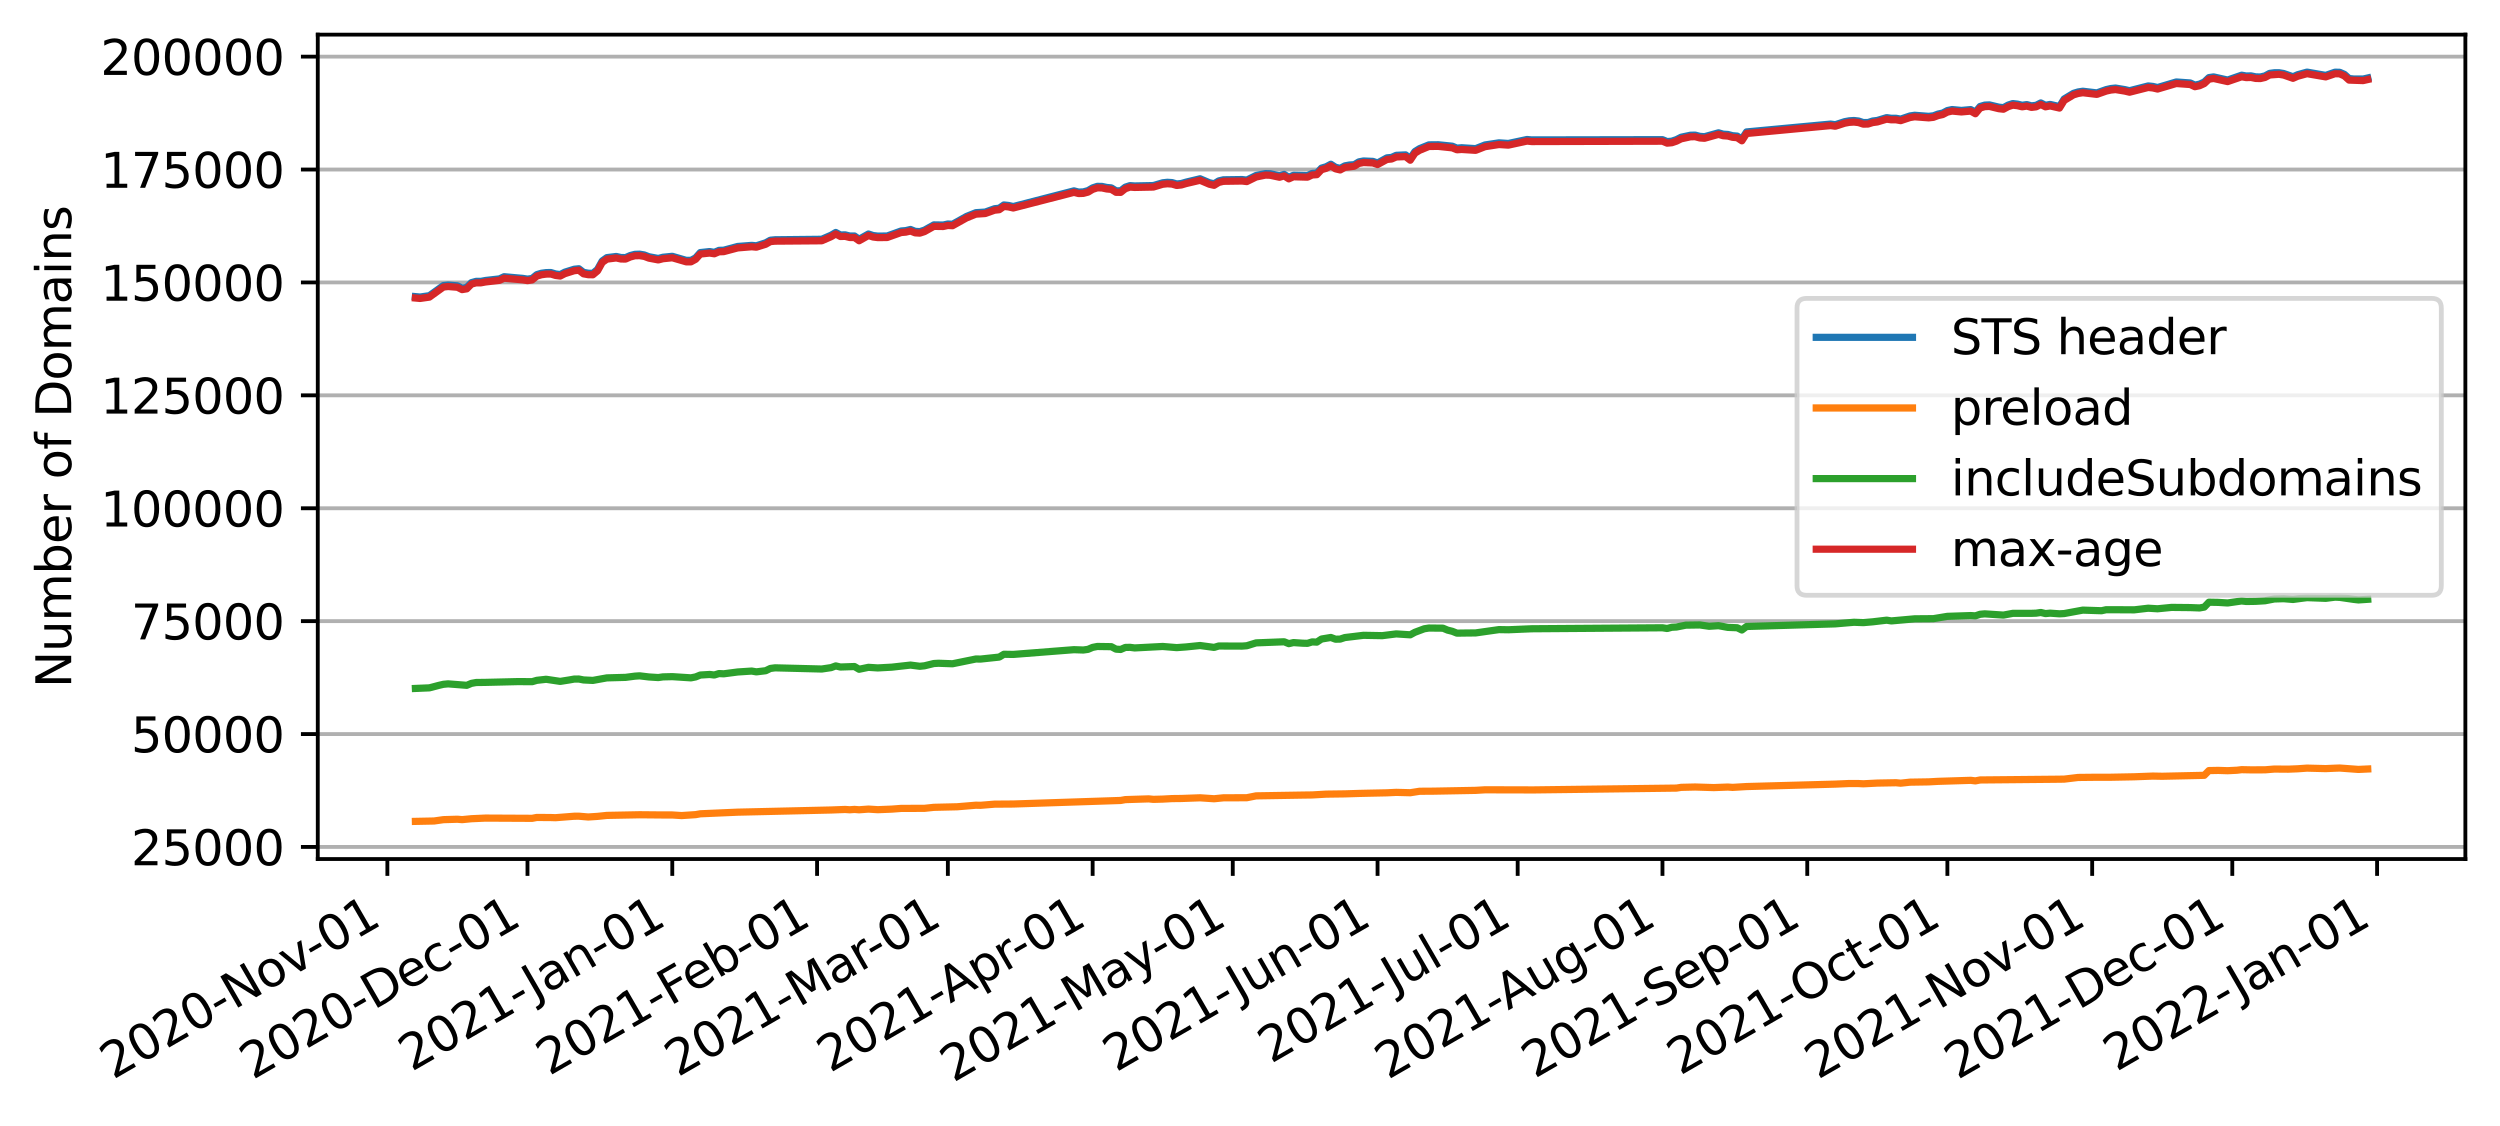 <?xml version="1.0" encoding="utf-8" standalone="no"?>
<!DOCTYPE svg PUBLIC "-//W3C//DTD SVG 1.1//EN"
  "http://www.w3.org/Graphics/SVG/1.1/DTD/svg11.dtd">
<svg xmlns:xlink="http://www.w3.org/1999/xlink" width="519.653pt" height="234.087pt" viewBox="0 0 519.653 234.087" xmlns="http://www.w3.org/2000/svg" version="1.1">
 <defs>
  <style type="text/css">*{stroke-linejoin: round; stroke-linecap: butt}</style>
 </defs>
 <g id="figure_1">
  <g id="patch_1">
   <path d="M 0 234.087 
L 519.653 234.087 
L 519.653 0 
L 0 0 
z
" style="fill: #ffffff"/>
  </g>
  <g id="axes_1">
   <g id="patch_2">
    <path d="M 66.053 178.56 
L 512.453 178.56 
L 512.453 7.2 
L 66.053 7.2 
z
" style="fill: #ffffff"/>
   </g>
   <g id="matplotlib.axis_1">
    <g id="xtick_1">
     <g id="line2d_1">
      <defs>
       <path id="m923a73b7fe" d="M 0 0 
L 0 3.5 
" style="stroke: #000000; stroke-width: 0.8"/>
      </defs>
      <g>
       <use xlink:href="#m923a73b7fe" x="80.519" y="178.56" style="stroke: #000000; stroke-width: 0.8"/>
      </g>
     </g>
     <g id="text_1">
      <!-- 2020-Nov-01 -->
      <g transform="translate(23.493 224.464)rotate(-30)scale(0.1 -0.1)">
       <defs>
        <path id="DejaVuSans-32" d="M 1228 531 
L 3431 531 
L 3431 0 
L 469 0 
L 469 531 
Q 828 903 1448 1529 
Q 2069 2156 2228 2338 
Q 2531 2678 2651 2914 
Q 2772 3150 2772 3378 
Q 2772 3750 2511 3984 
Q 2250 4219 1831 4219 
Q 1534 4219 1204 4116 
Q 875 4013 500 3803 
L 500 4441 
Q 881 4594 1212 4672 
Q 1544 4750 1819 4750 
Q 2544 4750 2975 4387 
Q 3406 4025 3406 3419 
Q 3406 3131 3298 2873 
Q 3191 2616 2906 2266 
Q 2828 2175 2409 1742 
Q 1991 1309 1228 531 
z
" transform="scale(0.016)"/>
        <path id="DejaVuSans-30" d="M 2034 4250 
Q 1547 4250 1301 3770 
Q 1056 3291 1056 2328 
Q 1056 1369 1301 889 
Q 1547 409 2034 409 
Q 2525 409 2770 889 
Q 3016 1369 3016 2328 
Q 3016 3291 2770 3770 
Q 2525 4250 2034 4250 
z
M 2034 4750 
Q 2819 4750 3233 4129 
Q 3647 3509 3647 2328 
Q 3647 1150 3233 529 
Q 2819 -91 2034 -91 
Q 1250 -91 836 529 
Q 422 1150 422 2328 
Q 422 3509 836 4129 
Q 1250 4750 2034 4750 
z
" transform="scale(0.016)"/>
        <path id="DejaVuSans-2d" d="M 313 2009 
L 1997 2009 
L 1997 1497 
L 313 1497 
L 313 2009 
z
" transform="scale(0.016)"/>
        <path id="DejaVuSans-4e" d="M 628 4666 
L 1478 4666 
L 3547 763 
L 3547 4666 
L 4159 4666 
L 4159 0 
L 3309 0 
L 1241 3903 
L 1241 0 
L 628 0 
L 628 4666 
z
" transform="scale(0.016)"/>
        <path id="DejaVuSans-6f" d="M 1959 3097 
Q 1497 3097 1228 2736 
Q 959 2375 959 1747 
Q 959 1119 1226 758 
Q 1494 397 1959 397 
Q 2419 397 2687 759 
Q 2956 1122 2956 1747 
Q 2956 2369 2687 2733 
Q 2419 3097 1959 3097 
z
M 1959 3584 
Q 2709 3584 3137 3096 
Q 3566 2609 3566 1747 
Q 3566 888 3137 398 
Q 2709 -91 1959 -91 
Q 1206 -91 779 398 
Q 353 888 353 1747 
Q 353 2609 779 3096 
Q 1206 3584 1959 3584 
z
" transform="scale(0.016)"/>
        <path id="DejaVuSans-76" d="M 191 3500 
L 800 3500 
L 1894 563 
L 2988 3500 
L 3597 3500 
L 2284 0 
L 1503 0 
L 191 3500 
z
" transform="scale(0.016)"/>
        <path id="DejaVuSans-31" d="M 794 531 
L 1825 531 
L 1825 4091 
L 703 3866 
L 703 4441 
L 1819 4666 
L 2450 4666 
L 2450 531 
L 3481 531 
L 3481 0 
L 794 0 
L 794 531 
z
" transform="scale(0.016)"/>
       </defs>
       <use xlink:href="#DejaVuSans-32"/>
       <use xlink:href="#DejaVuSans-30" x="63.623"/>
       <use xlink:href="#DejaVuSans-32" x="127.246"/>
       <use xlink:href="#DejaVuSans-30" x="190.869"/>
       <use xlink:href="#DejaVuSans-2d" x="254.492"/>
       <use xlink:href="#DejaVuSans-4e" x="290.576"/>
       <use xlink:href="#DejaVuSans-6f" x="365.381"/>
       <use xlink:href="#DejaVuSans-76" x="426.562"/>
       <use xlink:href="#DejaVuSans-2d" x="483.117"/>
       <use xlink:href="#DejaVuSans-30" x="519.201"/>
       <use xlink:href="#DejaVuSans-31" x="582.824"/>
      </g>
     </g>
    </g>
    <g id="xtick_2">
     <g id="line2d_2">
      <g>
       <use xlink:href="#m923a73b7fe" x="109.645" y="178.56" style="stroke: #000000; stroke-width: 0.8"/>
      </g>
     </g>
     <g id="text_2">
      <!-- 2020-Dec-01 -->
      <g transform="translate(52.536 224.512)rotate(-30)scale(0.1 -0.1)">
       <defs>
        <path id="DejaVuSans-44" d="M 1259 4147 
L 1259 519 
L 2022 519 
Q 2988 519 3436 956 
Q 3884 1394 3884 2338 
Q 3884 3275 3436 3711 
Q 2988 4147 2022 4147 
L 1259 4147 
z
M 628 4666 
L 1925 4666 
Q 3281 4666 3915 4102 
Q 4550 3538 4550 2338 
Q 4550 1131 3912 565 
Q 3275 0 1925 0 
L 628 0 
L 628 4666 
z
" transform="scale(0.016)"/>
        <path id="DejaVuSans-65" d="M 3597 1894 
L 3597 1613 
L 953 1613 
Q 991 1019 1311 708 
Q 1631 397 2203 397 
Q 2534 397 2845 478 
Q 3156 559 3463 722 
L 3463 178 
Q 3153 47 2828 -22 
Q 2503 -91 2169 -91 
Q 1331 -91 842 396 
Q 353 884 353 1716 
Q 353 2575 817 3079 
Q 1281 3584 2069 3584 
Q 2775 3584 3186 3129 
Q 3597 2675 3597 1894 
z
M 3022 2063 
Q 3016 2534 2758 2815 
Q 2500 3097 2075 3097 
Q 1594 3097 1305 2825 
Q 1016 2553 972 2059 
L 3022 2063 
z
" transform="scale(0.016)"/>
        <path id="DejaVuSans-63" d="M 3122 3366 
L 3122 2828 
Q 2878 2963 2633 3030 
Q 2388 3097 2138 3097 
Q 1578 3097 1268 2742 
Q 959 2388 959 1747 
Q 959 1106 1268 751 
Q 1578 397 2138 397 
Q 2388 397 2633 464 
Q 2878 531 3122 666 
L 3122 134 
Q 2881 22 2623 -34 
Q 2366 -91 2075 -91 
Q 1284 -91 818 406 
Q 353 903 353 1747 
Q 353 2603 823 3093 
Q 1294 3584 2113 3584 
Q 2378 3584 2631 3529 
Q 2884 3475 3122 3366 
z
" transform="scale(0.016)"/>
       </defs>
       <use xlink:href="#DejaVuSans-32"/>
       <use xlink:href="#DejaVuSans-30" x="63.623"/>
       <use xlink:href="#DejaVuSans-32" x="127.246"/>
       <use xlink:href="#DejaVuSans-30" x="190.869"/>
       <use xlink:href="#DejaVuSans-2d" x="254.492"/>
       <use xlink:href="#DejaVuSans-44" x="290.576"/>
       <use xlink:href="#DejaVuSans-65" x="367.578"/>
       <use xlink:href="#DejaVuSans-63" x="429.102"/>
       <use xlink:href="#DejaVuSans-2d" x="484.082"/>
       <use xlink:href="#DejaVuSans-30" x="520.166"/>
       <use xlink:href="#DejaVuSans-31" x="583.789"/>
      </g>
     </g>
    </g>
    <g id="xtick_3">
     <g id="line2d_3">
      <g>
       <use xlink:href="#m923a73b7fe" x="139.741" y="178.56" style="stroke: #000000; stroke-width: 0.8"/>
      </g>
     </g>
     <g id="text_3">
      <!-- 2021-Jan-01 -->
      <g transform="translate(85.554 222.825)rotate(-30)scale(0.1 -0.1)">
       <defs>
        <path id="DejaVuSans-4a" d="M 628 4666 
L 1259 4666 
L 1259 325 
Q 1259 -519 939 -900 
Q 619 -1281 -91 -1281 
L -331 -1281 
L -331 -750 
L -134 -750 
Q 284 -750 456 -515 
Q 628 -281 628 325 
L 628 4666 
z
" transform="scale(0.016)"/>
        <path id="DejaVuSans-61" d="M 2194 1759 
Q 1497 1759 1228 1600 
Q 959 1441 959 1056 
Q 959 750 1161 570 
Q 1363 391 1709 391 
Q 2188 391 2477 730 
Q 2766 1069 2766 1631 
L 2766 1759 
L 2194 1759 
z
M 3341 1997 
L 3341 0 
L 2766 0 
L 2766 531 
Q 2569 213 2275 61 
Q 1981 -91 1556 -91 
Q 1019 -91 701 211 
Q 384 513 384 1019 
Q 384 1609 779 1909 
Q 1175 2209 1959 2209 
L 2766 2209 
L 2766 2266 
Q 2766 2663 2505 2880 
Q 2244 3097 1772 3097 
Q 1472 3097 1187 3025 
Q 903 2953 641 2809 
L 641 3341 
Q 956 3463 1253 3523 
Q 1550 3584 1831 3584 
Q 2591 3584 2966 3190 
Q 3341 2797 3341 1997 
z
" transform="scale(0.016)"/>
        <path id="DejaVuSans-6e" d="M 3513 2113 
L 3513 0 
L 2938 0 
L 2938 2094 
Q 2938 2591 2744 2837 
Q 2550 3084 2163 3084 
Q 1697 3084 1428 2787 
Q 1159 2491 1159 1978 
L 1159 0 
L 581 0 
L 581 3500 
L 1159 3500 
L 1159 2956 
Q 1366 3272 1645 3428 
Q 1925 3584 2291 3584 
Q 2894 3584 3203 3211 
Q 3513 2838 3513 2113 
z
" transform="scale(0.016)"/>
       </defs>
       <use xlink:href="#DejaVuSans-32"/>
       <use xlink:href="#DejaVuSans-30" x="63.623"/>
       <use xlink:href="#DejaVuSans-32" x="127.246"/>
       <use xlink:href="#DejaVuSans-31" x="190.869"/>
       <use xlink:href="#DejaVuSans-2d" x="254.492"/>
       <use xlink:href="#DejaVuSans-4a" x="296.201"/>
       <use xlink:href="#DejaVuSans-61" x="325.693"/>
       <use xlink:href="#DejaVuSans-6e" x="386.973"/>
       <use xlink:href="#DejaVuSans-2d" x="450.352"/>
       <use xlink:href="#DejaVuSans-30" x="486.436"/>
       <use xlink:href="#DejaVuSans-31" x="550.059"/>
      </g>
     </g>
    </g>
    <g id="xtick_4">
     <g id="line2d_4">
      <g>
       <use xlink:href="#m923a73b7fe" x="169.838" y="178.56" style="stroke: #000000; stroke-width: 0.8"/>
      </g>
     </g>
     <g id="text_4">
      <!-- 2021-Feb-01 -->
      <g transform="translate(114.157 223.687)rotate(-30)scale(0.1 -0.1)">
       <defs>
        <path id="DejaVuSans-46" d="M 628 4666 
L 3309 4666 
L 3309 4134 
L 1259 4134 
L 1259 2759 
L 3109 2759 
L 3109 2228 
L 1259 2228 
L 1259 0 
L 628 0 
L 628 4666 
z
" transform="scale(0.016)"/>
        <path id="DejaVuSans-62" d="M 3116 1747 
Q 3116 2381 2855 2742 
Q 2594 3103 2138 3103 
Q 1681 3103 1420 2742 
Q 1159 2381 1159 1747 
Q 1159 1113 1420 752 
Q 1681 391 2138 391 
Q 2594 391 2855 752 
Q 3116 1113 3116 1747 
z
M 1159 2969 
Q 1341 3281 1617 3432 
Q 1894 3584 2278 3584 
Q 2916 3584 3314 3078 
Q 3713 2572 3713 1747 
Q 3713 922 3314 415 
Q 2916 -91 2278 -91 
Q 1894 -91 1617 61 
Q 1341 213 1159 525 
L 1159 0 
L 581 0 
L 581 4863 
L 1159 4863 
L 1159 2969 
z
" transform="scale(0.016)"/>
       </defs>
       <use xlink:href="#DejaVuSans-32"/>
       <use xlink:href="#DejaVuSans-30" x="63.623"/>
       <use xlink:href="#DejaVuSans-32" x="127.246"/>
       <use xlink:href="#DejaVuSans-31" x="190.869"/>
       <use xlink:href="#DejaVuSans-2d" x="254.492"/>
       <use xlink:href="#DejaVuSans-46" x="290.576"/>
       <use xlink:href="#DejaVuSans-65" x="342.596"/>
       <use xlink:href="#DejaVuSans-62" x="404.119"/>
       <use xlink:href="#DejaVuSans-2d" x="467.596"/>
       <use xlink:href="#DejaVuSans-30" x="503.68"/>
       <use xlink:href="#DejaVuSans-31" x="567.303"/>
      </g>
     </g>
    </g>
    <g id="xtick_5">
     <g id="line2d_5">
      <g>
       <use xlink:href="#m923a73b7fe" x="197.022" y="178.56" style="stroke: #000000; stroke-width: 0.8"/>
      </g>
     </g>
     <g id="text_5">
      <!-- 2021-Mar-01 -->
      <g transform="translate(140.885 223.951)rotate(-30)scale(0.1 -0.1)">
       <defs>
        <path id="DejaVuSans-4d" d="M 628 4666 
L 1569 4666 
L 2759 1491 
L 3956 4666 
L 4897 4666 
L 4897 0 
L 4281 0 
L 4281 4097 
L 3078 897 
L 2444 897 
L 1241 4097 
L 1241 0 
L 628 0 
L 628 4666 
z
" transform="scale(0.016)"/>
        <path id="DejaVuSans-72" d="M 2631 2963 
Q 2534 3019 2420 3045 
Q 2306 3072 2169 3072 
Q 1681 3072 1420 2755 
Q 1159 2438 1159 1844 
L 1159 0 
L 581 0 
L 581 3500 
L 1159 3500 
L 1159 2956 
Q 1341 3275 1631 3429 
Q 1922 3584 2338 3584 
Q 2397 3584 2469 3576 
Q 2541 3569 2628 3553 
L 2631 2963 
z
" transform="scale(0.016)"/>
       </defs>
       <use xlink:href="#DejaVuSans-32"/>
       <use xlink:href="#DejaVuSans-30" x="63.623"/>
       <use xlink:href="#DejaVuSans-32" x="127.246"/>
       <use xlink:href="#DejaVuSans-31" x="190.869"/>
       <use xlink:href="#DejaVuSans-2d" x="254.492"/>
       <use xlink:href="#DejaVuSans-4d" x="290.576"/>
       <use xlink:href="#DejaVuSans-61" x="376.855"/>
       <use xlink:href="#DejaVuSans-72" x="438.135"/>
       <use xlink:href="#DejaVuSans-2d" x="472.873"/>
       <use xlink:href="#DejaVuSans-30" x="508.957"/>
       <use xlink:href="#DejaVuSans-31" x="572.58"/>
      </g>
     </g>
    </g>
    <g id="xtick_6">
     <g id="line2d_6">
      <g>
       <use xlink:href="#m923a73b7fe" x="227.118" y="178.56" style="stroke: #000000; stroke-width: 0.8"/>
      </g>
     </g>
     <g id="text_6">
      <!-- 2021-Apr-01 -->
      <g transform="translate(172.534 223.055)rotate(-30)scale(0.1 -0.1)">
       <defs>
        <path id="DejaVuSans-41" d="M 2188 4044 
L 1331 1722 
L 3047 1722 
L 2188 4044 
z
M 1831 4666 
L 2547 4666 
L 4325 0 
L 3669 0 
L 3244 1197 
L 1141 1197 
L 716 0 
L 50 0 
L 1831 4666 
z
" transform="scale(0.016)"/>
        <path id="DejaVuSans-70" d="M 1159 525 
L 1159 -1331 
L 581 -1331 
L 581 3500 
L 1159 3500 
L 1159 2969 
Q 1341 3281 1617 3432 
Q 1894 3584 2278 3584 
Q 2916 3584 3314 3078 
Q 3713 2572 3713 1747 
Q 3713 922 3314 415 
Q 2916 -91 2278 -91 
Q 1894 -91 1617 61 
Q 1341 213 1159 525 
z
M 3116 1747 
Q 3116 2381 2855 2742 
Q 2594 3103 2138 3103 
Q 1681 3103 1420 2742 
Q 1159 2381 1159 1747 
Q 1159 1113 1420 752 
Q 1681 391 2138 391 
Q 2594 391 2855 752 
Q 3116 1113 3116 1747 
z
" transform="scale(0.016)"/>
       </defs>
       <use xlink:href="#DejaVuSans-32"/>
       <use xlink:href="#DejaVuSans-30" x="63.623"/>
       <use xlink:href="#DejaVuSans-32" x="127.246"/>
       <use xlink:href="#DejaVuSans-31" x="190.869"/>
       <use xlink:href="#DejaVuSans-2d" x="254.492"/>
       <use xlink:href="#DejaVuSans-41" x="288.326"/>
       <use xlink:href="#DejaVuSans-70" x="356.734"/>
       <use xlink:href="#DejaVuSans-72" x="420.211"/>
       <use xlink:href="#DejaVuSans-2d" x="454.949"/>
       <use xlink:href="#DejaVuSans-30" x="491.033"/>
       <use xlink:href="#DejaVuSans-31" x="554.656"/>
      </g>
     </g>
    </g>
    <g id="xtick_7">
     <g id="line2d_7">
      <g>
       <use xlink:href="#m923a73b7fe" x="256.244" y="178.56" style="stroke: #000000; stroke-width: 0.8"/>
      </g>
     </g>
     <g id="text_7">
      <!-- 2021-May-01 -->
      <g transform="translate(198.141 225.086)rotate(-30)scale(0.1 -0.1)">
       <defs>
        <path id="DejaVuSans-79" d="M 2059 -325 
Q 1816 -950 1584 -1140 
Q 1353 -1331 966 -1331 
L 506 -1331 
L 506 -850 
L 844 -850 
Q 1081 -850 1212 -737 
Q 1344 -625 1503 -206 
L 1606 56 
L 191 3500 
L 800 3500 
L 1894 763 
L 2988 3500 
L 3597 3500 
L 2059 -325 
z
" transform="scale(0.016)"/>
       </defs>
       <use xlink:href="#DejaVuSans-32"/>
       <use xlink:href="#DejaVuSans-30" x="63.623"/>
       <use xlink:href="#DejaVuSans-32" x="127.246"/>
       <use xlink:href="#DejaVuSans-31" x="190.869"/>
       <use xlink:href="#DejaVuSans-2d" x="254.492"/>
       <use xlink:href="#DejaVuSans-4d" x="290.576"/>
       <use xlink:href="#DejaVuSans-61" x="376.855"/>
       <use xlink:href="#DejaVuSans-79" x="438.135"/>
       <use xlink:href="#DejaVuSans-2d" x="495.564"/>
       <use xlink:href="#DejaVuSans-30" x="531.648"/>
       <use xlink:href="#DejaVuSans-31" x="595.271"/>
      </g>
     </g>
    </g>
    <g id="xtick_8">
     <g id="line2d_8">
      <g>
       <use xlink:href="#m923a73b7fe" x="286.341" y="178.56" style="stroke: #000000; stroke-width: 0.8"/>
      </g>
     </g>
     <g id="text_8">
      <!-- 2021-Jun-01 -->
      <g transform="translate(231.972 222.93)rotate(-30)scale(0.1 -0.1)">
       <defs>
        <path id="DejaVuSans-75" d="M 544 1381 
L 544 3500 
L 1119 3500 
L 1119 1403 
Q 1119 906 1312 657 
Q 1506 409 1894 409 
Q 2359 409 2629 706 
Q 2900 1003 2900 1516 
L 2900 3500 
L 3475 3500 
L 3475 0 
L 2900 0 
L 2900 538 
Q 2691 219 2414 64 
Q 2138 -91 1772 -91 
Q 1169 -91 856 284 
Q 544 659 544 1381 
z
M 1991 3584 
L 1991 3584 
z
" transform="scale(0.016)"/>
       </defs>
       <use xlink:href="#DejaVuSans-32"/>
       <use xlink:href="#DejaVuSans-30" x="63.623"/>
       <use xlink:href="#DejaVuSans-32" x="127.246"/>
       <use xlink:href="#DejaVuSans-31" x="190.869"/>
       <use xlink:href="#DejaVuSans-2d" x="254.492"/>
       <use xlink:href="#DejaVuSans-4a" x="296.201"/>
       <use xlink:href="#DejaVuSans-75" x="325.693"/>
       <use xlink:href="#DejaVuSans-6e" x="389.072"/>
       <use xlink:href="#DejaVuSans-2d" x="452.451"/>
       <use xlink:href="#DejaVuSans-30" x="488.535"/>
       <use xlink:href="#DejaVuSans-31" x="552.158"/>
      </g>
     </g>
    </g>
    <g id="xtick_9">
     <g id="line2d_9">
      <g>
       <use xlink:href="#m923a73b7fe" x="315.466" y="178.56" style="stroke: #000000; stroke-width: 0.8"/>
      </g>
     </g>
     <g id="text_9">
      <!-- 2021-Jul-01 -->
      <g transform="translate(264.181 221.15)rotate(-30)scale(0.1 -0.1)">
       <defs>
        <path id="DejaVuSans-6c" d="M 603 4863 
L 1178 4863 
L 1178 0 
L 603 0 
L 603 4863 
z
" transform="scale(0.016)"/>
       </defs>
       <use xlink:href="#DejaVuSans-32"/>
       <use xlink:href="#DejaVuSans-30" x="63.623"/>
       <use xlink:href="#DejaVuSans-32" x="127.246"/>
       <use xlink:href="#DejaVuSans-31" x="190.869"/>
       <use xlink:href="#DejaVuSans-2d" x="254.492"/>
       <use xlink:href="#DejaVuSans-4a" x="296.201"/>
       <use xlink:href="#DejaVuSans-75" x="325.693"/>
       <use xlink:href="#DejaVuSans-6c" x="389.072"/>
       <use xlink:href="#DejaVuSans-2d" x="416.855"/>
       <use xlink:href="#DejaVuSans-30" x="452.939"/>
       <use xlink:href="#DejaVuSans-31" x="516.562"/>
      </g>
     </g>
    </g>
    <g id="xtick_10">
     <g id="line2d_10">
      <g>
       <use xlink:href="#m923a73b7fe" x="345.563" y="178.56" style="stroke: #000000; stroke-width: 0.8"/>
      </g>
     </g>
     <g id="text_10">
      <!-- 2021-Aug-01 -->
      <g transform="translate(288.498 224.487)rotate(-30)scale(0.1 -0.1)">
       <defs>
        <path id="DejaVuSans-67" d="M 2906 1791 
Q 2906 2416 2648 2759 
Q 2391 3103 1925 3103 
Q 1463 3103 1205 2759 
Q 947 2416 947 1791 
Q 947 1169 1205 825 
Q 1463 481 1925 481 
Q 2391 481 2648 825 
Q 2906 1169 2906 1791 
z
M 3481 434 
Q 3481 -459 3084 -895 
Q 2688 -1331 1869 -1331 
Q 1566 -1331 1297 -1286 
Q 1028 -1241 775 -1147 
L 775 -588 
Q 1028 -725 1275 -790 
Q 1522 -856 1778 -856 
Q 2344 -856 2625 -561 
Q 2906 -266 2906 331 
L 2906 616 
Q 2728 306 2450 153 
Q 2172 0 1784 0 
Q 1141 0 747 490 
Q 353 981 353 1791 
Q 353 2603 747 3093 
Q 1141 3584 1784 3584 
Q 2172 3584 2450 3431 
Q 2728 3278 2906 2969 
L 2906 3500 
L 3481 3500 
L 3481 434 
z
" transform="scale(0.016)"/>
       </defs>
       <use xlink:href="#DejaVuSans-32"/>
       <use xlink:href="#DejaVuSans-30" x="63.623"/>
       <use xlink:href="#DejaVuSans-32" x="127.246"/>
       <use xlink:href="#DejaVuSans-31" x="190.869"/>
       <use xlink:href="#DejaVuSans-2d" x="254.492"/>
       <use xlink:href="#DejaVuSans-41" x="288.326"/>
       <use xlink:href="#DejaVuSans-75" x="356.734"/>
       <use xlink:href="#DejaVuSans-67" x="420.113"/>
       <use xlink:href="#DejaVuSans-2d" x="483.59"/>
       <use xlink:href="#DejaVuSans-30" x="519.674"/>
       <use xlink:href="#DejaVuSans-31" x="583.297"/>
      </g>
     </g>
    </g>
    <g id="xtick_11">
     <g id="line2d_11">
      <g>
       <use xlink:href="#m923a73b7fe" x="375.659" y="178.56" style="stroke: #000000; stroke-width: 0.8"/>
      </g>
     </g>
     <g id="text_11">
      <!-- 2021-Sep-01 -->
      <g transform="translate(318.986 224.261)rotate(-30)scale(0.1 -0.1)">
       <defs>
        <path id="DejaVuSans-53" d="M 3425 4513 
L 3425 3897 
Q 3066 4069 2747 4153 
Q 2428 4238 2131 4238 
Q 1616 4238 1336 4038 
Q 1056 3838 1056 3469 
Q 1056 3159 1242 3001 
Q 1428 2844 1947 2747 
L 2328 2669 
Q 3034 2534 3370 2195 
Q 3706 1856 3706 1288 
Q 3706 609 3251 259 
Q 2797 -91 1919 -91 
Q 1588 -91 1214 -16 
Q 841 59 441 206 
L 441 856 
Q 825 641 1194 531 
Q 1563 422 1919 422 
Q 2459 422 2753 634 
Q 3047 847 3047 1241 
Q 3047 1584 2836 1778 
Q 2625 1972 2144 2069 
L 1759 2144 
Q 1053 2284 737 2584 
Q 422 2884 422 3419 
Q 422 4038 858 4394 
Q 1294 4750 2059 4750 
Q 2388 4750 2728 4690 
Q 3069 4631 3425 4513 
z
" transform="scale(0.016)"/>
       </defs>
       <use xlink:href="#DejaVuSans-32"/>
       <use xlink:href="#DejaVuSans-30" x="63.623"/>
       <use xlink:href="#DejaVuSans-32" x="127.246"/>
       <use xlink:href="#DejaVuSans-31" x="190.869"/>
       <use xlink:href="#DejaVuSans-2d" x="254.492"/>
       <use xlink:href="#DejaVuSans-53" x="290.576"/>
       <use xlink:href="#DejaVuSans-65" x="354.053"/>
       <use xlink:href="#DejaVuSans-70" x="415.576"/>
       <use xlink:href="#DejaVuSans-2d" x="479.053"/>
       <use xlink:href="#DejaVuSans-30" x="515.137"/>
       <use xlink:href="#DejaVuSans-31" x="578.76"/>
      </g>
     </g>
    </g>
    <g id="xtick_12">
     <g id="line2d_12">
      <g>
       <use xlink:href="#m923a73b7fe" x="404.785" y="178.56" style="stroke: #000000; stroke-width: 0.8"/>
      </g>
     </g>
     <g id="text_12">
      <!-- 2021-Oct-01 -->
      <g transform="translate(349.224 223.619)rotate(-30)scale(0.1 -0.1)">
       <defs>
        <path id="DejaVuSans-4f" d="M 2522 4238 
Q 1834 4238 1429 3725 
Q 1025 3213 1025 2328 
Q 1025 1447 1429 934 
Q 1834 422 2522 422 
Q 3209 422 3611 934 
Q 4013 1447 4013 2328 
Q 4013 3213 3611 3725 
Q 3209 4238 2522 4238 
z
M 2522 4750 
Q 3503 4750 4090 4092 
Q 4678 3434 4678 2328 
Q 4678 1225 4090 567 
Q 3503 -91 2522 -91 
Q 1538 -91 948 565 
Q 359 1222 359 2328 
Q 359 3434 948 4092 
Q 1538 4750 2522 4750 
z
" transform="scale(0.016)"/>
        <path id="DejaVuSans-74" d="M 1172 4494 
L 1172 3500 
L 2356 3500 
L 2356 3053 
L 1172 3053 
L 1172 1153 
Q 1172 725 1289 603 
Q 1406 481 1766 481 
L 2356 481 
L 2356 0 
L 1766 0 
Q 1100 0 847 248 
Q 594 497 594 1153 
L 594 3053 
L 172 3053 
L 172 3500 
L 594 3500 
L 594 4494 
L 1172 4494 
z
" transform="scale(0.016)"/>
       </defs>
       <use xlink:href="#DejaVuSans-32"/>
       <use xlink:href="#DejaVuSans-30" x="63.623"/>
       <use xlink:href="#DejaVuSans-32" x="127.246"/>
       <use xlink:href="#DejaVuSans-31" x="190.869"/>
       <use xlink:href="#DejaVuSans-2d" x="254.492"/>
       <use xlink:href="#DejaVuSans-4f" x="293.326"/>
       <use xlink:href="#DejaVuSans-63" x="372.037"/>
       <use xlink:href="#DejaVuSans-74" x="427.018"/>
       <use xlink:href="#DejaVuSans-2d" x="466.227"/>
       <use xlink:href="#DejaVuSans-30" x="502.311"/>
       <use xlink:href="#DejaVuSans-31" x="565.934"/>
      </g>
     </g>
    </g>
    <g id="xtick_13">
     <g id="line2d_13">
      <g>
       <use xlink:href="#m923a73b7fe" x="434.882" y="178.56" style="stroke: #000000; stroke-width: 0.8"/>
      </g>
     </g>
     <g id="text_13">
      <!-- 2021-Nov-01 -->
      <g transform="translate(377.856 224.464)rotate(-30)scale(0.1 -0.1)">
       <use xlink:href="#DejaVuSans-32"/>
       <use xlink:href="#DejaVuSans-30" x="63.623"/>
       <use xlink:href="#DejaVuSans-32" x="127.246"/>
       <use xlink:href="#DejaVuSans-31" x="190.869"/>
       <use xlink:href="#DejaVuSans-2d" x="254.492"/>
       <use xlink:href="#DejaVuSans-4e" x="290.576"/>
       <use xlink:href="#DejaVuSans-6f" x="365.381"/>
       <use xlink:href="#DejaVuSans-76" x="426.562"/>
       <use xlink:href="#DejaVuSans-2d" x="483.117"/>
       <use xlink:href="#DejaVuSans-30" x="519.201"/>
       <use xlink:href="#DejaVuSans-31" x="582.824"/>
      </g>
     </g>
    </g>
    <g id="xtick_14">
     <g id="line2d_14">
      <g>
       <use xlink:href="#m923a73b7fe" x="464.007" y="178.56" style="stroke: #000000; stroke-width: 0.8"/>
      </g>
     </g>
     <g id="text_14">
      <!-- 2021-Dec-01 -->
      <g transform="translate(406.899 224.512)rotate(-30)scale(0.1 -0.1)">
       <use xlink:href="#DejaVuSans-32"/>
       <use xlink:href="#DejaVuSans-30" x="63.623"/>
       <use xlink:href="#DejaVuSans-32" x="127.246"/>
       <use xlink:href="#DejaVuSans-31" x="190.869"/>
       <use xlink:href="#DejaVuSans-2d" x="254.492"/>
       <use xlink:href="#DejaVuSans-44" x="290.576"/>
       <use xlink:href="#DejaVuSans-65" x="367.578"/>
       <use xlink:href="#DejaVuSans-63" x="429.102"/>
       <use xlink:href="#DejaVuSans-2d" x="484.082"/>
       <use xlink:href="#DejaVuSans-30" x="520.166"/>
       <use xlink:href="#DejaVuSans-31" x="583.789"/>
      </g>
     </g>
    </g>
    <g id="xtick_15">
     <g id="line2d_15">
      <g>
       <use xlink:href="#m923a73b7fe" x="494.104" y="178.56" style="stroke: #000000; stroke-width: 0.8"/>
      </g>
     </g>
     <g id="text_15">
      <!-- 2022-Jan-01 -->
      <g transform="translate(439.917 222.825)rotate(-30)scale(0.1 -0.1)">
       <use xlink:href="#DejaVuSans-32"/>
       <use xlink:href="#DejaVuSans-30" x="63.623"/>
       <use xlink:href="#DejaVuSans-32" x="127.246"/>
       <use xlink:href="#DejaVuSans-32" x="190.869"/>
       <use xlink:href="#DejaVuSans-2d" x="254.492"/>
       <use xlink:href="#DejaVuSans-4a" x="296.201"/>
       <use xlink:href="#DejaVuSans-61" x="325.693"/>
       <use xlink:href="#DejaVuSans-6e" x="386.973"/>
       <use xlink:href="#DejaVuSans-2d" x="450.352"/>
       <use xlink:href="#DejaVuSans-30" x="486.436"/>
       <use xlink:href="#DejaVuSans-31" x="550.059"/>
      </g>
     </g>
    </g>
   </g>
   <g id="matplotlib.axis_2">
    <g id="ytick_1">
     <g id="line2d_16">
      <path d="M 66.053 176.049 
L 512.453 176.049 
" clip-path="url(#p2cae8318f9)" style="fill: none; stroke: #b0b0b0; stroke-width: 0.8; stroke-linecap: square"/>
     </g>
     <g id="line2d_17">
      <defs>
       <path id="mf266485340" d="M 0 0 
L -3.5 0 
" style="stroke: #000000; stroke-width: 0.8"/>
      </defs>
      <g>
       <use xlink:href="#mf266485340" x="66.053" y="176.049" style="stroke: #000000; stroke-width: 0.8"/>
      </g>
     </g>
     <g id="text_16">
      <!-- 25000 -->
      <g transform="translate(27.241 179.849)scale(0.1 -0.1)">
       <defs>
        <path id="DejaVuSans-35" d="M 691 4666 
L 3169 4666 
L 3169 4134 
L 1269 4134 
L 1269 2991 
Q 1406 3038 1543 3061 
Q 1681 3084 1819 3084 
Q 2600 3084 3056 2656 
Q 3513 2228 3513 1497 
Q 3513 744 3044 326 
Q 2575 -91 1722 -91 
Q 1428 -91 1123 -41 
Q 819 9 494 109 
L 494 744 
Q 775 591 1075 516 
Q 1375 441 1709 441 
Q 2250 441 2565 725 
Q 2881 1009 2881 1497 
Q 2881 1984 2565 2268 
Q 2250 2553 1709 2553 
Q 1456 2553 1204 2497 
Q 953 2441 691 2322 
L 691 4666 
z
" transform="scale(0.016)"/>
       </defs>
       <use xlink:href="#DejaVuSans-32"/>
       <use xlink:href="#DejaVuSans-35" x="63.623"/>
       <use xlink:href="#DejaVuSans-30" x="127.246"/>
       <use xlink:href="#DejaVuSans-30" x="190.869"/>
       <use xlink:href="#DejaVuSans-30" x="254.492"/>
      </g>
     </g>
    </g>
    <g id="ytick_2">
     <g id="line2d_18">
      <path d="M 66.053 152.581 
L 512.453 152.581 
" clip-path="url(#p2cae8318f9)" style="fill: none; stroke: #b0b0b0; stroke-width: 0.8; stroke-linecap: square"/>
     </g>
     <g id="line2d_19">
      <g>
       <use xlink:href="#mf266485340" x="66.053" y="152.581" style="stroke: #000000; stroke-width: 0.8"/>
      </g>
     </g>
     <g id="text_17">
      <!-- 50000 -->
      <g transform="translate(27.241 156.38)scale(0.1 -0.1)">
       <use xlink:href="#DejaVuSans-35"/>
       <use xlink:href="#DejaVuSans-30" x="63.623"/>
       <use xlink:href="#DejaVuSans-30" x="127.246"/>
       <use xlink:href="#DejaVuSans-30" x="190.869"/>
       <use xlink:href="#DejaVuSans-30" x="254.492"/>
      </g>
     </g>
    </g>
    <g id="ytick_3">
     <g id="line2d_20">
      <path d="M 66.053 129.113 
L 512.453 129.113 
" clip-path="url(#p2cae8318f9)" style="fill: none; stroke: #b0b0b0; stroke-width: 0.8; stroke-linecap: square"/>
     </g>
     <g id="line2d_21">
      <g>
       <use xlink:href="#mf266485340" x="66.053" y="129.113" style="stroke: #000000; stroke-width: 0.8"/>
      </g>
     </g>
     <g id="text_18">
      <!-- 75000 -->
      <g transform="translate(27.241 132.912)scale(0.1 -0.1)">
       <defs>
        <path id="DejaVuSans-37" d="M 525 4666 
L 3525 4666 
L 3525 4397 
L 1831 0 
L 1172 0 
L 2766 4134 
L 525 4134 
L 525 4666 
z
" transform="scale(0.016)"/>
       </defs>
       <use xlink:href="#DejaVuSans-37"/>
       <use xlink:href="#DejaVuSans-35" x="63.623"/>
       <use xlink:href="#DejaVuSans-30" x="127.246"/>
       <use xlink:href="#DejaVuSans-30" x="190.869"/>
       <use xlink:href="#DejaVuSans-30" x="254.492"/>
      </g>
     </g>
    </g>
    <g id="ytick_4">
     <g id="line2d_22">
      <path d="M 66.053 105.644 
L 512.453 105.644 
" clip-path="url(#p2cae8318f9)" style="fill: none; stroke: #b0b0b0; stroke-width: 0.8; stroke-linecap: square"/>
     </g>
     <g id="line2d_23">
      <g>
       <use xlink:href="#mf266485340" x="66.053" y="105.644" style="stroke: #000000; stroke-width: 0.8"/>
      </g>
     </g>
     <g id="text_19">
      <!-- 100000 -->
      <g transform="translate(20.878 109.444)scale(0.1 -0.1)">
       <use xlink:href="#DejaVuSans-31"/>
       <use xlink:href="#DejaVuSans-30" x="63.623"/>
       <use xlink:href="#DejaVuSans-30" x="127.246"/>
       <use xlink:href="#DejaVuSans-30" x="190.869"/>
       <use xlink:href="#DejaVuSans-30" x="254.492"/>
       <use xlink:href="#DejaVuSans-30" x="318.115"/>
      </g>
     </g>
    </g>
    <g id="ytick_5">
     <g id="line2d_24">
      <path d="M 66.053 82.176 
L 512.453 82.176 
" clip-path="url(#p2cae8318f9)" style="fill: none; stroke: #b0b0b0; stroke-width: 0.8; stroke-linecap: square"/>
     </g>
     <g id="line2d_25">
      <g>
       <use xlink:href="#mf266485340" x="66.053" y="82.176" style="stroke: #000000; stroke-width: 0.8"/>
      </g>
     </g>
     <g id="text_20">
      <!-- 125000 -->
      <g transform="translate(20.878 85.975)scale(0.1 -0.1)">
       <use xlink:href="#DejaVuSans-31"/>
       <use xlink:href="#DejaVuSans-32" x="63.623"/>
       <use xlink:href="#DejaVuSans-35" x="127.246"/>
       <use xlink:href="#DejaVuSans-30" x="190.869"/>
       <use xlink:href="#DejaVuSans-30" x="254.492"/>
       <use xlink:href="#DejaVuSans-30" x="318.115"/>
      </g>
     </g>
    </g>
    <g id="ytick_6">
     <g id="line2d_26">
      <path d="M 66.053 58.708 
L 512.453 58.708 
" clip-path="url(#p2cae8318f9)" style="fill: none; stroke: #b0b0b0; stroke-width: 0.8; stroke-linecap: square"/>
     </g>
     <g id="line2d_27">
      <g>
       <use xlink:href="#mf266485340" x="66.053" y="58.708" style="stroke: #000000; stroke-width: 0.8"/>
      </g>
     </g>
     <g id="text_21">
      <!-- 150000 -->
      <g transform="translate(20.878 62.507)scale(0.1 -0.1)">
       <use xlink:href="#DejaVuSans-31"/>
       <use xlink:href="#DejaVuSans-35" x="63.623"/>
       <use xlink:href="#DejaVuSans-30" x="127.246"/>
       <use xlink:href="#DejaVuSans-30" x="190.869"/>
       <use xlink:href="#DejaVuSans-30" x="254.492"/>
       <use xlink:href="#DejaVuSans-30" x="318.115"/>
      </g>
     </g>
    </g>
    <g id="ytick_7">
     <g id="line2d_28">
      <path d="M 66.053 35.239 
L 512.453 35.239 
" clip-path="url(#p2cae8318f9)" style="fill: none; stroke: #b0b0b0; stroke-width: 0.8; stroke-linecap: square"/>
     </g>
     <g id="line2d_29">
      <g>
       <use xlink:href="#mf266485340" x="66.053" y="35.239" style="stroke: #000000; stroke-width: 0.8"/>
      </g>
     </g>
     <g id="text_22">
      <!-- 175000 -->
      <g transform="translate(20.878 39.039)scale(0.1 -0.1)">
       <use xlink:href="#DejaVuSans-31"/>
       <use xlink:href="#DejaVuSans-37" x="63.623"/>
       <use xlink:href="#DejaVuSans-35" x="127.246"/>
       <use xlink:href="#DejaVuSans-30" x="190.869"/>
       <use xlink:href="#DejaVuSans-30" x="254.492"/>
       <use xlink:href="#DejaVuSans-30" x="318.115"/>
      </g>
     </g>
    </g>
    <g id="ytick_8">
     <g id="line2d_30">
      <path d="M 66.053 11.771 
L 512.453 11.771 
" clip-path="url(#p2cae8318f9)" style="fill: none; stroke: #b0b0b0; stroke-width: 0.8; stroke-linecap: square"/>
     </g>
     <g id="line2d_31">
      <g>
       <use xlink:href="#mf266485340" x="66.053" y="11.771" style="stroke: #000000; stroke-width: 0.8"/>
      </g>
     </g>
     <g id="text_23">
      <!-- 200000 -->
      <g transform="translate(20.878 15.57)scale(0.1 -0.1)">
       <use xlink:href="#DejaVuSans-32"/>
       <use xlink:href="#DejaVuSans-30" x="63.623"/>
       <use xlink:href="#DejaVuSans-30" x="127.246"/>
       <use xlink:href="#DejaVuSans-30" x="190.869"/>
       <use xlink:href="#DejaVuSans-30" x="254.492"/>
       <use xlink:href="#DejaVuSans-30" x="318.115"/>
      </g>
     </g>
    </g>
    <g id="text_24">
     <!-- Number of Domains -->
     <g transform="translate(14.798 142.97)rotate(-90)scale(0.1 -0.1)">
      <defs>
       <path id="DejaVuSans-6d" d="M 3328 2828 
Q 3544 3216 3844 3400 
Q 4144 3584 4550 3584 
Q 5097 3584 5394 3201 
Q 5691 2819 5691 2113 
L 5691 0 
L 5113 0 
L 5113 2094 
Q 5113 2597 4934 2840 
Q 4756 3084 4391 3084 
Q 3944 3084 3684 2787 
Q 3425 2491 3425 1978 
L 3425 0 
L 2847 0 
L 2847 2094 
Q 2847 2600 2669 2842 
Q 2491 3084 2119 3084 
Q 1678 3084 1418 2786 
Q 1159 2488 1159 1978 
L 1159 0 
L 581 0 
L 581 3500 
L 1159 3500 
L 1159 2956 
Q 1356 3278 1631 3431 
Q 1906 3584 2284 3584 
Q 2666 3584 2933 3390 
Q 3200 3197 3328 2828 
z
" transform="scale(0.016)"/>
       <path id="DejaVuSans-20" transform="scale(0.016)"/>
       <path id="DejaVuSans-66" d="M 2375 4863 
L 2375 4384 
L 1825 4384 
Q 1516 4384 1395 4259 
Q 1275 4134 1275 3809 
L 1275 3500 
L 2222 3500 
L 2222 3053 
L 1275 3053 
L 1275 0 
L 697 0 
L 697 3053 
L 147 3053 
L 147 3500 
L 697 3500 
L 697 3744 
Q 697 4328 969 4595 
Q 1241 4863 1831 4863 
L 2375 4863 
z
" transform="scale(0.016)"/>
       <path id="DejaVuSans-69" d="M 603 3500 
L 1178 3500 
L 1178 0 
L 603 0 
L 603 3500 
z
M 603 4863 
L 1178 4863 
L 1178 4134 
L 603 4134 
L 603 4863 
z
" transform="scale(0.016)"/>
       <path id="DejaVuSans-73" d="M 2834 3397 
L 2834 2853 
Q 2591 2978 2328 3040 
Q 2066 3103 1784 3103 
Q 1356 3103 1142 2972 
Q 928 2841 928 2578 
Q 928 2378 1081 2264 
Q 1234 2150 1697 2047 
L 1894 2003 
Q 2506 1872 2764 1633 
Q 3022 1394 3022 966 
Q 3022 478 2636 193 
Q 2250 -91 1575 -91 
Q 1294 -91 989 -36 
Q 684 19 347 128 
L 347 722 
Q 666 556 975 473 
Q 1284 391 1588 391 
Q 1994 391 2212 530 
Q 2431 669 2431 922 
Q 2431 1156 2273 1281 
Q 2116 1406 1581 1522 
L 1381 1569 
Q 847 1681 609 1914 
Q 372 2147 372 2553 
Q 372 3047 722 3315 
Q 1072 3584 1716 3584 
Q 2034 3584 2315 3537 
Q 2597 3491 2834 3397 
z
" transform="scale(0.016)"/>
      </defs>
      <use xlink:href="#DejaVuSans-4e"/>
      <use xlink:href="#DejaVuSans-75" x="74.805"/>
      <use xlink:href="#DejaVuSans-6d" x="138.184"/>
      <use xlink:href="#DejaVuSans-62" x="235.596"/>
      <use xlink:href="#DejaVuSans-65" x="299.072"/>
      <use xlink:href="#DejaVuSans-72" x="360.596"/>
      <use xlink:href="#DejaVuSans-20" x="401.709"/>
      <use xlink:href="#DejaVuSans-6f" x="433.496"/>
      <use xlink:href="#DejaVuSans-66" x="494.678"/>
      <use xlink:href="#DejaVuSans-20" x="529.883"/>
      <use xlink:href="#DejaVuSans-44" x="561.67"/>
      <use xlink:href="#DejaVuSans-6f" x="638.672"/>
      <use xlink:href="#DejaVuSans-6d" x="699.854"/>
      <use xlink:href="#DejaVuSans-61" x="797.266"/>
      <use xlink:href="#DejaVuSans-69" x="858.545"/>
      <use xlink:href="#DejaVuSans-6e" x="886.328"/>
      <use xlink:href="#DejaVuSans-73" x="949.707"/>
     </g>
    </g>
   </g>
   <g id="line2d_32">
    <path d="M 86.344 61.652 
L 87.315 61.741 
L 89.257 61.46 
L 91.198 60.06 
L 92.169 59.359 
L 93.14 59.258 
L 95.082 59.414 
L 96.053 59.904 
L 97.023 59.735 
L 97.994 58.749 
L 98.965 58.481 
L 99.936 58.486 
L 100.907 58.302 
L 103.819 57.967 
L 104.79 57.516 
L 108.674 57.865 
L 109.645 58.02 
L 110.615 57.88 
L 111.586 57.082 
L 112.557 56.794 
L 113.528 56.663 
L 114.499 56.648 
L 115.47 56.942 
L 116.441 57.071 
L 117.411 56.571 
L 119.353 55.963 
L 120.324 55.861 
L 121.295 56.613 
L 122.266 56.791 
L 123.237 56.819 
L 124.207 56 
L 125.178 54.241 
L 126.149 53.55 
L 128.091 53.309 
L 129.062 53.525 
L 130.033 53.546 
L 131.003 53.116 
L 131.974 52.866 
L 132.945 52.83 
L 133.916 52.993 
L 134.887 53.363 
L 136.829 53.724 
L 137.799 53.472 
L 139.741 53.275 
L 142.654 54.122 
L 143.625 54.122 
L 144.595 53.6 
L 145.566 52.501 
L 147.508 52.289 
L 148.479 52.454 
L 149.45 52.036 
L 150.421 52.011 
L 153.333 51.229 
L 156.246 51.002 
L 157.217 51.087 
L 159.158 50.472 
L 160.129 49.931 
L 161.1 49.839 
L 170.809 49.735 
L 172.75 48.891 
L 173.721 48.322 
L 174.692 48.844 
L 175.663 48.814 
L 176.634 49.056 
L 177.605 49.05 
L 178.575 49.732 
L 180.517 48.64 
L 181.488 48.959 
L 182.459 49.073 
L 184.401 49.056 
L 187.313 48.012 
L 188.284 47.931 
L 189.255 47.698 
L 190.226 48.086 
L 191.197 48.147 
L 192.167 47.836 
L 194.109 46.747 
L 196.051 46.776 
L 197.022 46.561 
L 197.993 46.612 
L 200.905 44.987 
L 202.847 44.207 
L 204.789 44.082 
L 206.73 43.384 
L 207.701 43.278 
L 208.672 42.602 
L 209.643 42.706 
L 210.614 42.93 
L 223.235 39.672 
L 224.206 39.928 
L 225.177 39.887 
L 226.147 39.622 
L 227.118 39.054 
L 228.089 38.734 
L 229.06 38.75 
L 230.031 38.96 
L 231.002 39.054 
L 231.973 39.656 
L 232.943 39.667 
L 233.914 38.901 
L 234.885 38.583 
L 235.856 38.65 
L 239.739 38.568 
L 241.681 37.995 
L 242.652 37.892 
L 243.623 37.954 
L 244.594 38.238 
L 245.565 38.14 
L 246.535 37.858 
L 249.448 37.161 
L 251.39 37.984 
L 252.361 38.207 
L 253.331 37.606 
L 254.302 37.375 
L 258.186 37.32 
L 259.157 37.435 
L 261.098 36.472 
L 263.04 36.083 
L 264.011 36.114 
L 265.953 36.533 
L 266.923 36.25 
L 267.894 36.864 
L 268.865 36.429 
L 271.778 36.508 
L 272.749 36.048 
L 273.719 35.992 
L 274.69 34.946 
L 275.661 34.66 
L 276.632 34.14 
L 277.603 34.769 
L 278.574 34.999 
L 279.545 34.476 
L 280.515 34.298 
L 281.486 34.237 
L 282.457 33.645 
L 283.428 33.46 
L 285.37 33.545 
L 286.341 33.88 
L 288.282 32.812 
L 289.253 32.72 
L 290.224 32.284 
L 292.166 32.195 
L 293.137 32.96 
L 294.107 31.496 
L 295.078 30.893 
L 297.02 30.111 
L 298.962 30.091 
L 301.874 30.386 
L 302.845 30.792 
L 303.816 30.709 
L 306.729 30.897 
L 308.67 30.132 
L 311.583 29.69 
L 313.525 29.82 
L 317.408 28.994 
L 318.379 29.082 
L 345.563 29.028 
L 346.534 29.43 
L 347.505 29.347 
L 348.475 29.017 
L 349.446 28.522 
L 351.388 28.109 
L 352.359 28.084 
L 353.33 28.344 
L 354.301 28.414 
L 357.213 27.607 
L 358.184 27.887 
L 359.155 27.949 
L 360.126 28.207 
L 361.097 28.289 
L 362.067 28.941 
L 363.038 27.424 
L 380.514 25.791 
L 381.485 25.923 
L 383.426 25.292 
L 384.397 25.112 
L 385.368 25.047 
L 386.339 25.159 
L 387.31 25.479 
L 388.281 25.477 
L 389.251 25.157 
L 390.222 25.036 
L 392.164 24.452 
L 393.135 24.59 
L 394.106 24.585 
L 395.077 24.758 
L 397.018 24.101 
L 397.989 23.959 
L 400.902 24.182 
L 401.873 24.072 
L 402.843 23.709 
L 403.814 23.498 
L 404.785 22.979 
L 405.756 22.771 
L 407.698 22.953 
L 409.639 22.778 
L 410.61 23.319 
L 411.581 22.136 
L 412.552 21.847 
L 413.523 21.804 
L 415.465 22.268 
L 416.435 22.382 
L 417.406 21.848 
L 418.377 21.526 
L 419.348 21.64 
L 420.319 21.881 
L 421.29 21.74 
L 422.261 22.001 
L 423.231 21.89 
L 424.202 21.398 
L 425.173 21.891 
L 426.144 21.706 
L 428.086 22.15 
L 429.057 20.573 
L 430.998 19.401 
L 431.969 19.11 
L 432.94 18.963 
L 435.853 19.308 
L 437.794 18.623 
L 438.765 18.403 
L 439.736 18.304 
L 441.678 18.628 
L 442.649 18.853 
L 446.532 17.862 
L 447.503 17.964 
L 448.474 18.192 
L 452.357 17.039 
L 455.27 17.243 
L 456.241 17.693 
L 457.211 17.486 
L 458.182 17.05 
L 459.153 16.129 
L 460.124 15.986 
L 463.037 16.638 
L 465.949 15.631 
L 466.92 15.796 
L 467.891 15.77 
L 468.862 15.972 
L 469.833 16.001 
L 470.803 15.778 
L 471.774 15.252 
L 472.745 15.126 
L 473.716 15.119 
L 474.687 15.28 
L 476.629 15.953 
L 477.599 15.528 
L 479.541 14.989 
L 483.425 15.668 
L 485.366 15.004 
L 486.337 15.029 
L 487.308 15.452 
L 488.279 16.323 
L 489.25 16.42 
L 491.191 16.43 
L 492.162 16.208 
L 492.162 16.208 
" clip-path="url(#p2cae8318f9)" style="fill: none; stroke: #1f77b4; stroke-width: 1.5; stroke-linecap: square"/>
   </g>
   <g id="line2d_33">
    <path d="M 86.344 170.734 
L 90.227 170.653 
L 92.169 170.375 
L 95.082 170.288 
L 96.053 170.371 
L 97.994 170.181 
L 100.907 170.049 
L 110.615 170.099 
L 111.586 169.915 
L 114.499 169.937 
L 115.47 169.968 
L 119.353 169.664 
L 120.324 169.656 
L 122.266 169.82 
L 124.207 169.694 
L 126.149 169.491 
L 132.945 169.356 
L 137.799 169.401 
L 139.741 169.401 
L 141.683 169.525 
L 144.595 169.331 
L 145.566 169.157 
L 153.333 168.818 
L 172.75 168.366 
L 175.663 168.255 
L 176.634 168.32 
L 177.605 168.247 
L 178.575 168.322 
L 180.517 168.179 
L 182.459 168.302 
L 185.371 168.184 
L 187.313 168.036 
L 192.167 168.021 
L 194.109 167.813 
L 198.963 167.696 
L 202.847 167.371 
L 203.818 167.393 
L 206.73 167.153 
L 210.614 167.124 
L 232.943 166.383 
L 233.914 166.208 
L 238.769 166.054 
L 239.739 166.156 
L 241.681 166.101 
L 243.623 165.997 
L 245.565 165.974 
L 249.448 165.832 
L 252.361 166.029 
L 254.302 165.836 
L 259.157 165.816 
L 261.098 165.43 
L 270.807 165.265 
L 272.749 165.239 
L 275.661 165.069 
L 279.545 165.016 
L 282.457 164.924 
L 284.399 164.878 
L 288.282 164.795 
L 290.224 164.701 
L 293.137 164.779 
L 295.078 164.473 
L 297.991 164.452 
L 306.729 164.286 
L 308.67 164.168 
L 317.408 164.189 
L 318.379 164.199 
L 348.475 163.813 
L 349.446 163.66 
L 352.359 163.589 
L 356.242 163.709 
L 359.155 163.597 
L 360.126 163.667 
L 363.038 163.493 
L 381.485 162.988 
L 384.397 162.862 
L 386.339 162.871 
L 387.31 162.921 
L 390.222 162.773 
L 394.106 162.7 
L 395.077 162.793 
L 397.018 162.584 
L 400.902 162.52 
L 402.843 162.412 
L 409.639 162.2 
L 410.61 162.317 
L 411.581 162.125 
L 427.115 161.975 
L 429.057 161.951 
L 431.969 161.602 
L 435.853 161.56 
L 438.765 161.559 
L 443.619 161.464 
L 447.503 161.317 
L 449.445 161.356 
L 458.182 161.159 
L 459.153 160.174 
L 461.095 160.137 
L 463.037 160.199 
L 464.978 160.102 
L 465.949 159.983 
L 467.891 160.024 
L 470.803 160.015 
L 472.745 159.857 
L 475.658 159.88 
L 477.599 159.801 
L 479.541 159.663 
L 483.425 159.764 
L 485.366 159.678 
L 486.337 159.644 
L 490.221 159.934 
L 492.162 159.842 
L 492.162 159.842 
" clip-path="url(#p2cae8318f9)" style="fill: none; stroke: #ff7f0e; stroke-width: 1.5; stroke-linecap: square"/>
   </g>
   <g id="line2d_34">
    <path d="M 86.344 143.1 
L 89.257 142.978 
L 91.198 142.465 
L 92.169 142.24 
L 93.14 142.148 
L 97.023 142.452 
L 97.994 142.043 
L 98.965 141.867 
L 100.907 141.841 
L 107.703 141.676 
L 110.615 141.696 
L 111.586 141.415 
L 113.528 141.196 
L 116.441 141.635 
L 118.382 141.328 
L 119.353 141.154 
L 120.324 141.144 
L 121.295 141.334 
L 123.237 141.43 
L 125.178 141.078 
L 126.149 140.905 
L 130.033 140.798 
L 131.974 140.545 
L 132.945 140.48 
L 134.887 140.714 
L 136.829 140.837 
L 137.799 140.698 
L 139.741 140.648 
L 143.625 140.899 
L 144.595 140.707 
L 145.566 140.314 
L 147.508 140.196 
L 148.479 140.307 
L 149.45 140.007 
L 150.421 140.06 
L 153.333 139.679 
L 156.246 139.488 
L 157.217 139.653 
L 159.158 139.417 
L 160.129 138.946 
L 161.1 138.816 
L 170.809 139.062 
L 172.75 138.773 
L 173.721 138.417 
L 174.692 138.647 
L 177.605 138.545 
L 178.575 139.115 
L 180.517 138.712 
L 182.459 138.836 
L 185.371 138.677 
L 189.255 138.244 
L 191.197 138.494 
L 192.167 138.393 
L 194.109 137.921 
L 195.08 137.865 
L 197.993 137.971 
L 202.847 136.98 
L 203.818 136.995 
L 207.701 136.581 
L 208.672 135.996 
L 210.614 136.03 
L 223.235 135.043 
L 225.177 135.111 
L 226.147 134.976 
L 227.118 134.566 
L 228.089 134.376 
L 231.002 134.419 
L 231.973 134.933 
L 232.943 134.997 
L 233.914 134.578 
L 234.885 134.556 
L 235.856 134.68 
L 241.681 134.375 
L 244.594 134.615 
L 246.535 134.474 
L 249.448 134.178 
L 252.361 134.571 
L 253.331 134.279 
L 258.186 134.299 
L 259.157 134.225 
L 261.098 133.629 
L 266.923 133.401 
L 267.894 133.79 
L 268.865 133.568 
L 270.807 133.699 
L 271.778 133.724 
L 272.749 133.426 
L 273.719 133.472 
L 274.69 132.828 
L 276.632 132.505 
L 277.603 132.866 
L 278.574 132.842 
L 279.545 132.523 
L 283.428 132.055 
L 287.311 132.129 
L 290.224 131.764 
L 293.137 131.954 
L 294.107 131.426 
L 296.049 130.698 
L 297.02 130.544 
L 299.933 130.574 
L 300.903 130.98 
L 301.874 131.222 
L 302.845 131.607 
L 304.787 131.579 
L 306.729 131.559 
L 311.583 130.87 
L 313.525 130.903 
L 318.379 130.696 
L 345.563 130.492 
L 346.534 130.641 
L 347.505 130.384 
L 348.475 130.334 
L 350.417 129.947 
L 353.33 129.902 
L 355.271 130.18 
L 357.213 130.054 
L 359.155 130.409 
L 361.097 130.484 
L 362.067 130.952 
L 363.038 130.223 
L 381.485 129.678 
L 385.368 129.346 
L 387.31 129.42 
L 389.251 129.253 
L 392.164 128.91 
L 393.135 129.064 
L 397.989 128.629 
L 401.873 128.596 
L 404.785 128.115 
L 409.639 127.952 
L 410.61 128.011 
L 411.581 127.685 
L 412.552 127.597 
L 416.435 127.855 
L 418.377 127.492 
L 422.261 127.488 
L 423.231 127.454 
L 424.202 127.309 
L 425.173 127.54 
L 426.144 127.451 
L 428.086 127.588 
L 429.057 127.535 
L 432.94 126.819 
L 436.823 126.948 
L 437.794 126.736 
L 440.707 126.745 
L 443.619 126.762 
L 446.532 126.423 
L 448.474 126.542 
L 451.386 126.254 
L 455.27 126.294 
L 457.211 126.368 
L 458.182 126.194 
L 459.153 125.175 
L 461.095 125.213 
L 463.037 125.333 
L 465.949 124.916 
L 466.92 125.025 
L 468.862 124.994 
L 470.803 124.875 
L 472.745 124.502 
L 474.687 124.445 
L 476.629 124.605 
L 478.57 124.346 
L 479.541 124.225 
L 483.425 124.371 
L 485.366 124.127 
L 486.337 124.168 
L 489.25 124.591 
L 490.221 124.701 
L 492.162 124.571 
L 492.162 124.571 
" clip-path="url(#p2cae8318f9)" style="fill: none; stroke: #2ca02c; stroke-width: 1.5; stroke-linecap: square"/>
   </g>
   <g id="line2d_35">
    <path d="M 86.344 61.949 
L 87.315 62.037 
L 89.257 61.761 
L 91.198 60.36 
L 92.169 59.665 
L 93.14 59.557 
L 95.082 59.712 
L 96.053 60.2 
L 97.023 60.038 
L 97.994 59.054 
L 98.965 58.792 
L 99.936 58.794 
L 100.907 58.611 
L 103.819 58.275 
L 104.79 57.83 
L 108.674 58.174 
L 109.645 58.329 
L 110.615 58.181 
L 111.586 57.393 
L 112.557 57.109 
L 113.528 56.975 
L 114.499 56.962 
L 115.47 57.253 
L 116.441 57.38 
L 117.411 56.884 
L 119.353 56.272 
L 120.324 56.171 
L 121.295 56.922 
L 122.266 57.098 
L 123.237 57.116 
L 124.207 56.31 
L 125.178 54.553 
L 126.149 53.866 
L 128.091 53.62 
L 129.062 53.834 
L 130.033 53.85 
L 131.003 53.42 
L 131.974 53.164 
L 132.945 53.14 
L 133.916 53.297 
L 134.887 53.661 
L 136.829 54.029 
L 137.799 53.78 
L 139.741 53.583 
L 142.654 54.43 
L 143.625 54.425 
L 144.595 53.901 
L 145.566 52.81 
L 147.508 52.602 
L 148.479 52.753 
L 149.45 52.339 
L 150.421 52.308 
L 153.333 51.533 
L 156.246 51.291 
L 157.217 51.381 
L 159.158 50.775 
L 160.129 50.221 
L 161.1 50.13 
L 170.809 50.051 
L 172.75 49.205 
L 173.721 48.632 
L 174.692 49.159 
L 175.663 49.127 
L 176.634 49.369 
L 177.605 49.364 
L 178.575 50.045 
L 180.517 48.956 
L 181.488 49.269 
L 182.459 49.387 
L 184.401 49.372 
L 187.313 48.331 
L 188.284 48.251 
L 189.255 48.02 
L 190.226 48.4 
L 191.197 48.459 
L 192.167 48.143 
L 194.109 47.054 
L 196.051 47.082 
L 197.022 46.867 
L 197.993 46.918 
L 200.905 45.294 
L 202.847 44.513 
L 204.789 44.386 
L 206.73 43.693 
L 207.701 43.591 
L 208.672 42.914 
L 209.643 43.01 
L 210.614 43.236 
L 223.235 39.982 
L 224.206 40.231 
L 225.177 40.196 
L 226.147 39.938 
L 227.118 39.362 
L 228.089 39.044 
L 229.06 39.066 
L 230.031 39.276 
L 231.002 39.368 
L 231.973 39.972 
L 232.943 39.987 
L 233.914 39.223 
L 234.885 38.891 
L 235.856 38.963 
L 239.739 38.883 
L 241.681 38.3 
L 242.652 38.199 
L 243.623 38.261 
L 244.594 38.549 
L 245.565 38.445 
L 246.535 38.159 
L 249.448 37.474 
L 251.39 38.299 
L 252.361 38.521 
L 253.331 37.922 
L 254.302 37.689 
L 258.186 37.631 
L 259.157 37.745 
L 261.098 36.794 
L 263.04 36.395 
L 264.011 36.431 
L 265.953 36.846 
L 266.923 36.564 
L 267.894 37.179 
L 268.865 36.746 
L 271.778 36.829 
L 272.749 36.37 
L 273.719 36.306 
L 274.69 35.269 
L 275.661 34.991 
L 276.632 34.459 
L 277.603 35.095 
L 278.574 35.326 
L 279.545 34.791 
L 281.486 34.559 
L 282.457 33.973 
L 283.428 33.785 
L 285.37 33.871 
L 286.341 34.206 
L 288.282 33.15 
L 289.253 33.05 
L 290.224 32.629 
L 292.166 32.547 
L 293.137 33.302 
L 294.107 31.841 
L 295.078 31.243 
L 297.02 30.444 
L 298.962 30.428 
L 301.874 30.736 
L 302.845 31.137 
L 303.816 31.067 
L 306.729 31.251 
L 308.67 30.493 
L 311.583 30.042 
L 313.525 30.168 
L 317.408 29.327 
L 318.379 29.426 
L 345.563 29.352 
L 346.534 29.755 
L 347.505 29.67 
L 348.475 29.342 
L 349.446 28.859 
L 351.388 28.436 
L 352.359 28.417 
L 353.33 28.677 
L 354.301 28.744 
L 357.213 27.929 
L 358.184 28.215 
L 359.155 28.282 
L 360.126 28.54 
L 361.097 28.624 
L 362.067 29.268 
L 363.038 27.752 
L 380.514 26.108 
L 381.485 26.24 
L 383.426 25.612 
L 384.397 25.434 
L 385.368 25.372 
L 386.339 25.486 
L 387.31 25.803 
L 388.281 25.784 
L 389.251 25.48 
L 390.222 25.349 
L 392.164 24.768 
L 393.135 24.907 
L 394.106 24.901 
L 395.077 25.077 
L 397.018 24.433 
L 397.989 24.276 
L 400.902 24.499 
L 401.873 24.391 
L 402.843 24.027 
L 403.814 23.813 
L 404.785 23.302 
L 405.756 23.087 
L 407.698 23.268 
L 409.639 23.097 
L 410.61 23.64 
L 411.581 22.462 
L 412.552 22.169 
L 413.523 22.123 
L 415.465 22.593 
L 416.435 22.705 
L 417.406 22.177 
L 418.377 21.859 
L 419.348 21.968 
L 420.319 22.204 
L 421.29 22.053 
L 422.261 22.323 
L 423.231 22.206 
L 424.202 21.715 
L 425.173 22.206 
L 426.144 22.02 
L 428.086 22.463 
L 429.057 20.883 
L 430.998 19.718 
L 431.969 19.426 
L 432.94 19.275 
L 435.853 19.62 
L 437.794 18.935 
L 438.765 18.717 
L 439.736 18.62 
L 441.678 18.94 
L 442.649 19.168 
L 446.532 18.181 
L 447.503 18.284 
L 448.474 18.509 
L 452.357 17.362 
L 455.27 17.57 
L 456.241 18.021 
L 457.211 17.815 
L 458.182 17.376 
L 459.153 16.455 
L 460.124 16.313 
L 463.037 16.961 
L 465.949 15.96 
L 466.92 16.132 
L 467.891 16.101 
L 468.862 16.302 
L 469.833 16.331 
L 470.803 16.106 
L 471.774 15.586 
L 473.716 15.444 
L 474.687 15.604 
L 476.629 16.279 
L 477.599 15.85 
L 479.541 15.317 
L 483.425 15.983 
L 485.366 15.325 
L 486.337 15.351 
L 487.308 15.784 
L 488.279 16.65 
L 490.221 16.718 
L 491.191 16.753 
L 492.162 16.537 
L 492.162 16.537 
" clip-path="url(#p2cae8318f9)" style="fill: none; stroke: #d62728; stroke-width: 1.5; stroke-linecap: square"/>
   </g>
   <g id="patch_3">
    <path d="M 66.053 178.56 
L 66.053 7.2 
" style="fill: none; stroke: #000000; stroke-width: 0.8; stroke-linejoin: miter; stroke-linecap: square"/>
   </g>
   <g id="patch_4">
    <path d="M 512.453 178.56 
L 512.453 7.2 
" style="fill: none; stroke: #000000; stroke-width: 0.8; stroke-linejoin: miter; stroke-linecap: square"/>
   </g>
   <g id="patch_5">
    <path d="M 66.053 178.56 
L 512.453 178.56 
" style="fill: none; stroke: #000000; stroke-width: 0.8; stroke-linejoin: miter; stroke-linecap: square"/>
   </g>
   <g id="patch_6">
    <path d="M 66.053 7.2 
L 512.453 7.2 
" style="fill: none; stroke: #000000; stroke-width: 0.8; stroke-linejoin: miter; stroke-linecap: square"/>
   </g>
   <g id="legend_1">
    <g id="patch_7">
     <path d="M 375.527 123.736 
L 505.453 123.736 
Q 507.453 123.736 507.453 121.736 
L 507.453 64.024 
Q 507.453 62.024 505.453 62.024 
L 375.527 62.024 
Q 373.527 62.024 373.527 64.024 
L 373.527 121.736 
Q 373.527 123.736 375.527 123.736 
z
" style="fill: #ffffff; opacity: 0.8; stroke: #cccccc; stroke-linejoin: miter"/>
    </g>
    <g id="line2d_36">
     <path d="M 377.527 70.122 
L 387.527 70.122 
L 397.527 70.122 
" style="fill: none; stroke: #1f77b4; stroke-width: 1.5; stroke-linecap: square"/>
    </g>
    <g id="text_25">
     <!-- STS header -->
     <g transform="translate(405.527 73.622)scale(0.1 -0.1)">
      <defs>
       <path id="DejaVuSans-54" d="M -19 4666 
L 3928 4666 
L 3928 4134 
L 2272 4134 
L 2272 0 
L 1638 0 
L 1638 4134 
L -19 4134 
L -19 4666 
z
" transform="scale(0.016)"/>
       <path id="DejaVuSans-68" d="M 3513 2113 
L 3513 0 
L 2938 0 
L 2938 2094 
Q 2938 2591 2744 2837 
Q 2550 3084 2163 3084 
Q 1697 3084 1428 2787 
Q 1159 2491 1159 1978 
L 1159 0 
L 581 0 
L 581 4863 
L 1159 4863 
L 1159 2956 
Q 1366 3272 1645 3428 
Q 1925 3584 2291 3584 
Q 2894 3584 3203 3211 
Q 3513 2838 3513 2113 
z
" transform="scale(0.016)"/>
       <path id="DejaVuSans-64" d="M 2906 2969 
L 2906 4863 
L 3481 4863 
L 3481 0 
L 2906 0 
L 2906 525 
Q 2725 213 2448 61 
Q 2172 -91 1784 -91 
Q 1150 -91 751 415 
Q 353 922 353 1747 
Q 353 2572 751 3078 
Q 1150 3584 1784 3584 
Q 2172 3584 2448 3432 
Q 2725 3281 2906 2969 
z
M 947 1747 
Q 947 1113 1208 752 
Q 1469 391 1925 391 
Q 2381 391 2643 752 
Q 2906 1113 2906 1747 
Q 2906 2381 2643 2742 
Q 2381 3103 1925 3103 
Q 1469 3103 1208 2742 
Q 947 2381 947 1747 
z
" transform="scale(0.016)"/>
      </defs>
      <use xlink:href="#DejaVuSans-53"/>
      <use xlink:href="#DejaVuSans-54" x="63.477"/>
      <use xlink:href="#DejaVuSans-53" x="124.561"/>
      <use xlink:href="#DejaVuSans-20" x="188.037"/>
      <use xlink:href="#DejaVuSans-68" x="219.824"/>
      <use xlink:href="#DejaVuSans-65" x="283.203"/>
      <use xlink:href="#DejaVuSans-61" x="344.727"/>
      <use xlink:href="#DejaVuSans-64" x="406.006"/>
      <use xlink:href="#DejaVuSans-65" x="469.482"/>
      <use xlink:href="#DejaVuSans-72" x="531.006"/>
     </g>
    </g>
    <g id="line2d_37">
     <path d="M 377.527 84.8 
L 387.527 84.8 
L 397.527 84.8 
" style="fill: none; stroke: #ff7f0e; stroke-width: 1.5; stroke-linecap: square"/>
    </g>
    <g id="text_26">
     <!-- preload -->
     <g transform="translate(405.527 88.3)scale(0.1 -0.1)">
      <use xlink:href="#DejaVuSans-70"/>
      <use xlink:href="#DejaVuSans-72" x="63.477"/>
      <use xlink:href="#DejaVuSans-65" x="102.34"/>
      <use xlink:href="#DejaVuSans-6c" x="163.863"/>
      <use xlink:href="#DejaVuSans-6f" x="191.646"/>
      <use xlink:href="#DejaVuSans-61" x="252.828"/>
      <use xlink:href="#DejaVuSans-64" x="314.107"/>
     </g>
    </g>
    <g id="line2d_38">
     <path d="M 377.527 99.478 
L 387.527 99.478 
L 397.527 99.478 
" style="fill: none; stroke: #2ca02c; stroke-width: 1.5; stroke-linecap: square"/>
    </g>
    <g id="text_27">
     <!-- includeSubdomains -->
     <g transform="translate(405.527 102.978)scale(0.1 -0.1)">
      <use xlink:href="#DejaVuSans-69"/>
      <use xlink:href="#DejaVuSans-6e" x="27.783"/>
      <use xlink:href="#DejaVuSans-63" x="91.162"/>
      <use xlink:href="#DejaVuSans-6c" x="146.143"/>
      <use xlink:href="#DejaVuSans-75" x="173.926"/>
      <use xlink:href="#DejaVuSans-64" x="237.305"/>
      <use xlink:href="#DejaVuSans-65" x="300.781"/>
      <use xlink:href="#DejaVuSans-53" x="362.305"/>
      <use xlink:href="#DejaVuSans-75" x="425.781"/>
      <use xlink:href="#DejaVuSans-62" x="489.16"/>
      <use xlink:href="#DejaVuSans-64" x="552.637"/>
      <use xlink:href="#DejaVuSans-6f" x="616.113"/>
      <use xlink:href="#DejaVuSans-6d" x="677.295"/>
      <use xlink:href="#DejaVuSans-61" x="774.707"/>
      <use xlink:href="#DejaVuSans-69" x="835.986"/>
      <use xlink:href="#DejaVuSans-6e" x="863.77"/>
      <use xlink:href="#DejaVuSans-73" x="927.148"/>
     </g>
    </g>
    <g id="line2d_39">
     <path d="M 377.527 114.157 
L 387.527 114.157 
L 397.527 114.157 
" style="fill: none; stroke: #d62728; stroke-width: 1.5; stroke-linecap: square"/>
    </g>
    <g id="text_28">
     <!-- max-age -->
     <g transform="translate(405.527 117.657)scale(0.1 -0.1)">
      <defs>
       <path id="DejaVuSans-78" d="M 3513 3500 
L 2247 1797 
L 3578 0 
L 2900 0 
L 1881 1375 
L 863 0 
L 184 0 
L 1544 1831 
L 300 3500 
L 978 3500 
L 1906 2253 
L 2834 3500 
L 3513 3500 
z
" transform="scale(0.016)"/>
      </defs>
      <use xlink:href="#DejaVuSans-6d"/>
      <use xlink:href="#DejaVuSans-61" x="97.412"/>
      <use xlink:href="#DejaVuSans-78" x="158.691"/>
      <use xlink:href="#DejaVuSans-2d" x="217.871"/>
      <use xlink:href="#DejaVuSans-61" x="253.955"/>
      <use xlink:href="#DejaVuSans-67" x="315.234"/>
      <use xlink:href="#DejaVuSans-65" x="378.711"/>
     </g>
    </g>
   </g>
  </g>
 </g>
 <defs>
  <clipPath id="p2cae8318f9">
   <rect x="66.053" y="7.2" width="446.4" height="171.36"/>
  </clipPath>
 </defs>
</svg>
